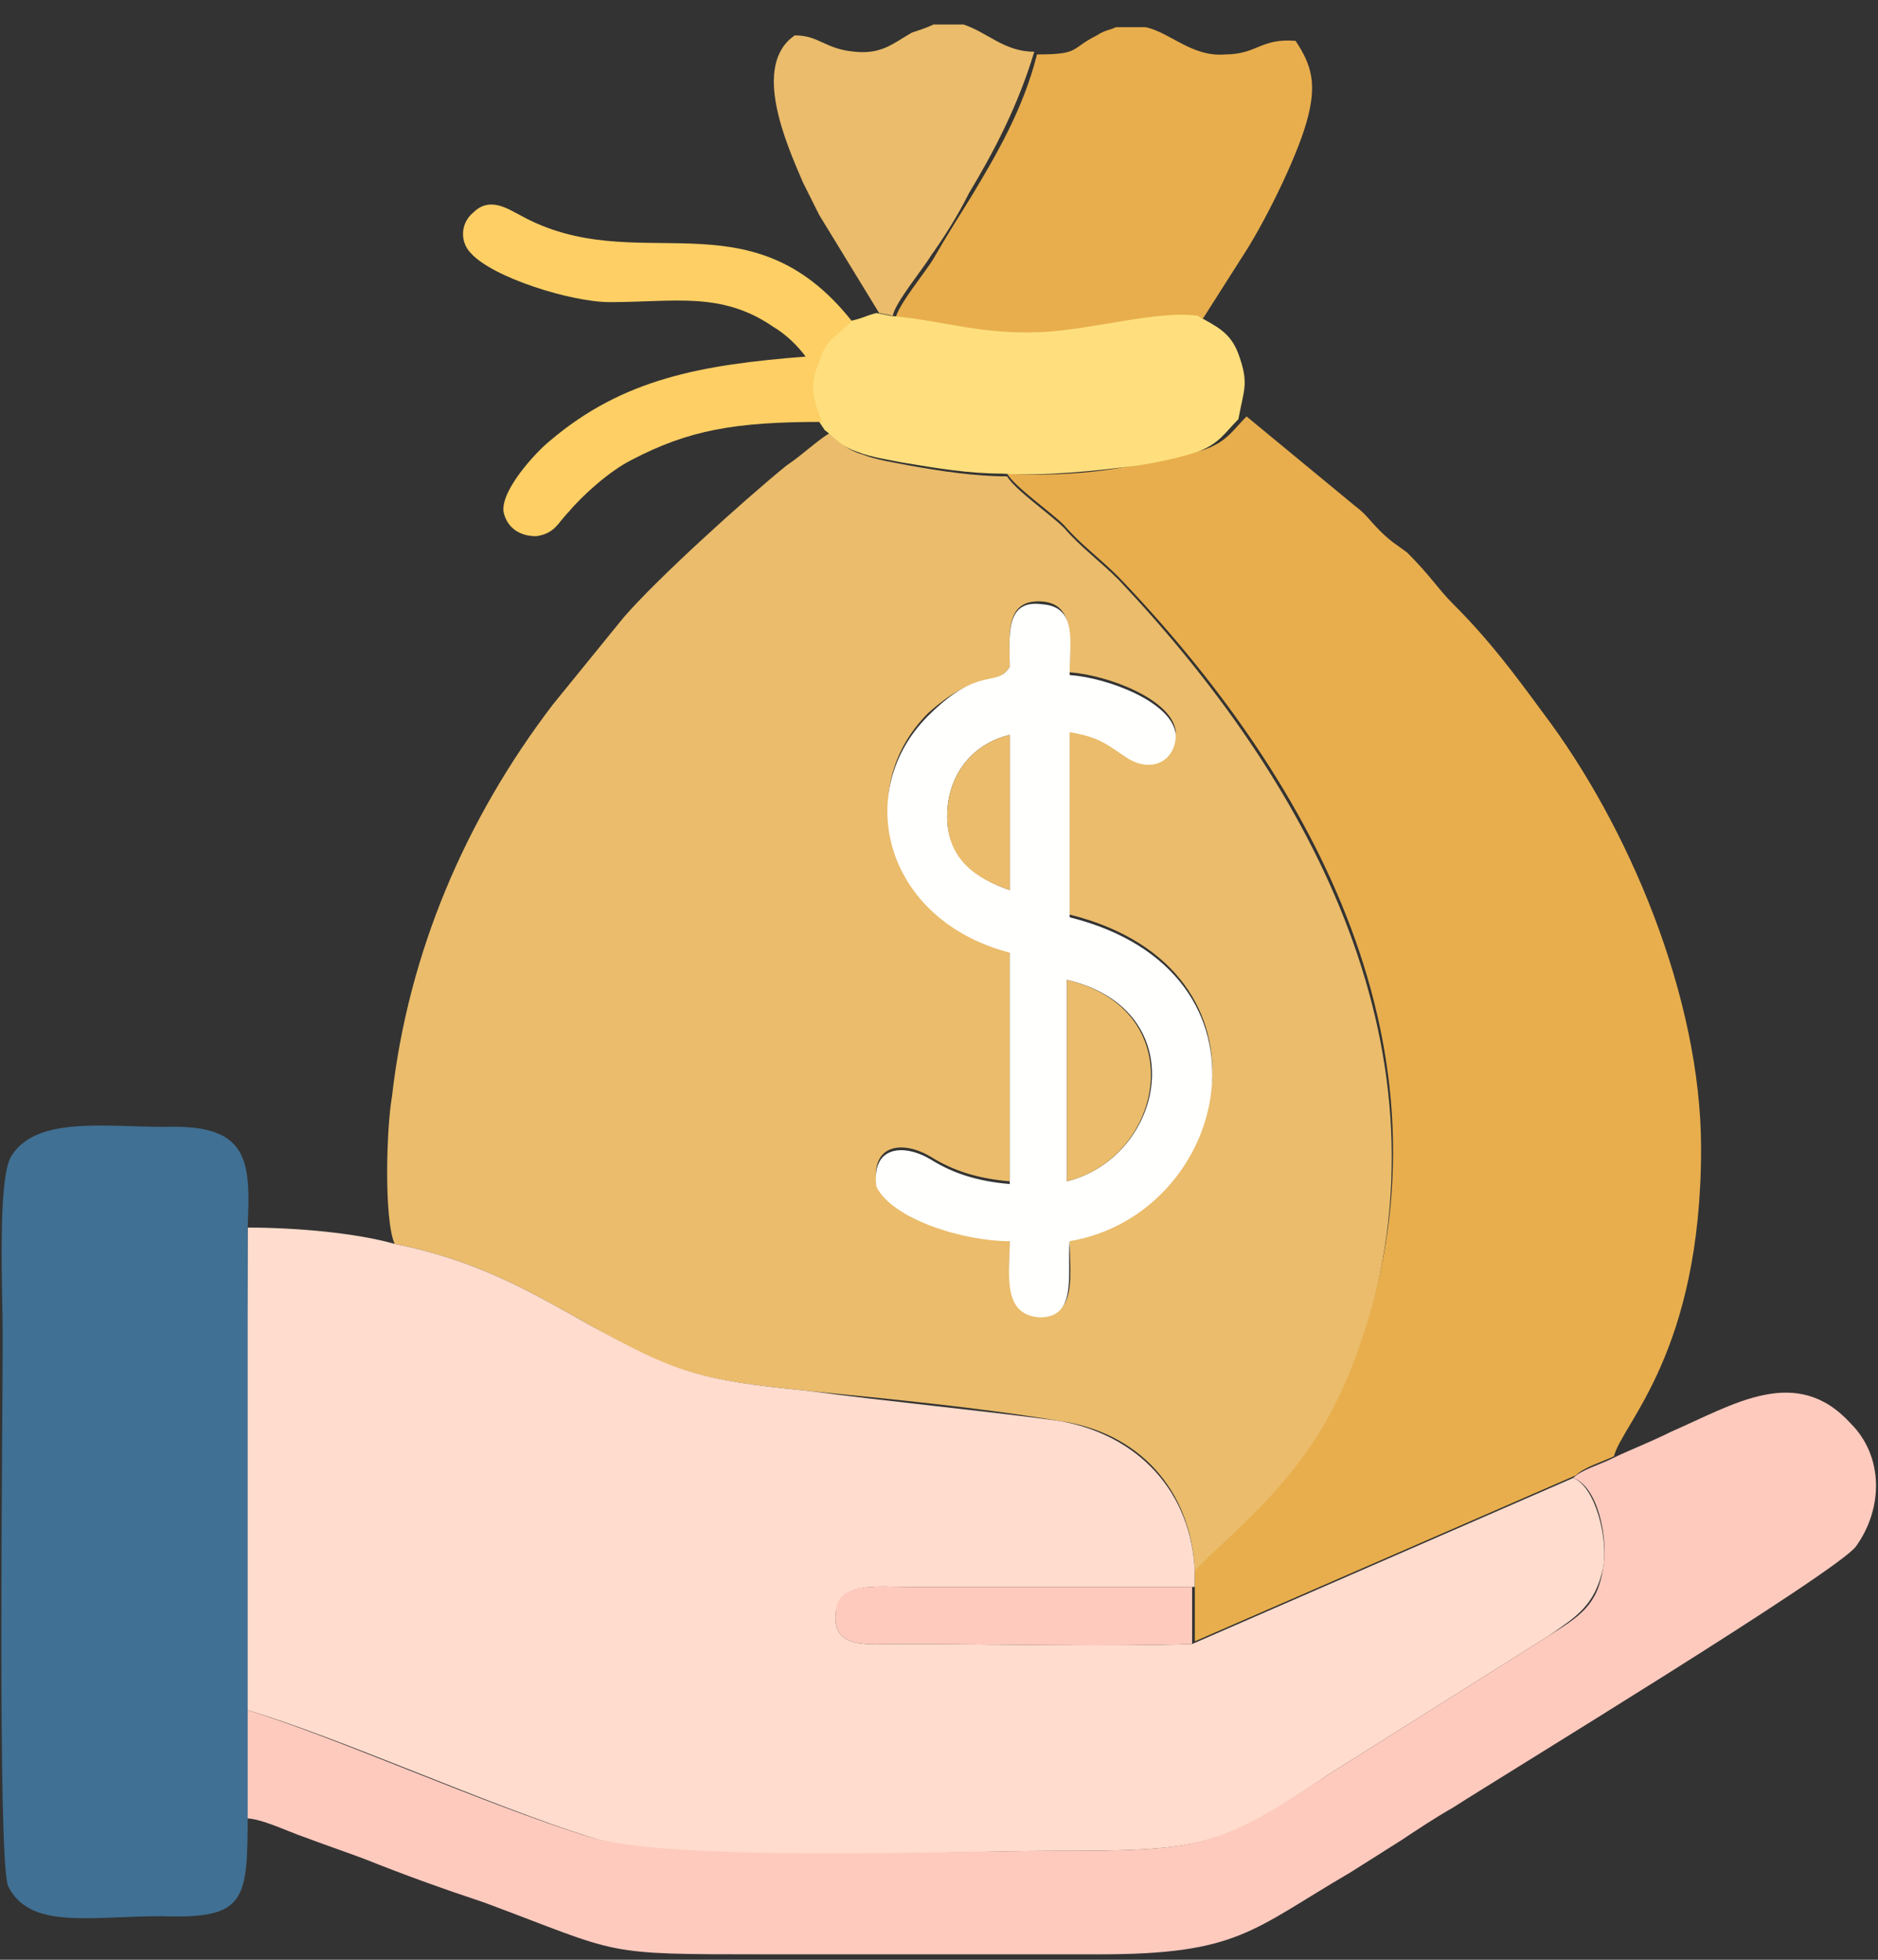 <svg width="69" height="72" viewBox="0 0 69 72" fill="none" xmlns="http://www.w3.org/2000/svg">
<rect x="0" y="0" width="69" height="72" fill="#333333" stroke="none"/>
<path fill-rule="evenodd" clip-rule="evenodd" d="M14.5 45.7C17.5 46.3 19.4 47.4 21.7 48.7C24.7 50.4 25.6 50.7 29.7 51.1C32.7 51.4 35.9 51.7 38.9 52.2C41.8 52.6 43.8 54.7 43.9 57.8L44.4 57.3C47.2 54.8 49 52.9 50.2 48.8C53.4 38.2 47.9 28.5 41.1 21.3C40.4 20.6 39.7 20.1 39.1 19.4C38.6 18.9 37.3 18 37 17.5C35.8 17.5 34.5 17.3 33.4 17.1C32.9 17 32.2 16.9 31.7 16.7C31 16.5 30.9 16.2 30.5 15.9C30 16.2 29.5 16.7 28.9 17.1C27.3 18.4 24.1 21.3 22.9 22.7L20.3 25.9C17.1 30.1 15 35 14.4 40.3C14.2 41.4 14.1 44.8 14.5 45.7ZM37.1 24.5C37.1 23.3 36.9 22 38.3 22.1C39.5 22.2 39.3 23.5 39.3 24.7C40.7 24.8 43.1 25.7 43.2 26.9C43.2 27.8 42.4 28.3 41.5 27.8C40.7 27.4 40.6 27.1 39.3 26.8V33.6C47.3 35.6 45.2 44.5 39.3 45.5C39.3 46.8 39.6 48.4 38.2 48.3C36.9 48.3 37.1 46.8 37.1 45.5C35.4 45.4 32.8 44.7 32.2 43.5C32 42 33.2 41.9 34.2 42.5C35 43 35.9 43.3 37.1 43.4V34.9C32.6 33.6 31.3 29 34.1 26.2C36 24.5 36.6 25.3 37.1 24.5Z" fill="#EABC6B"/>
<path fill-rule="evenodd" clip-rule="evenodd" d="M9 62.8C12.4 63.8 17.9 66.3 21.7 67.5C24.8 68.5 34.7 68 38.6 68C44.2 68 44.8 67.9 48.8 65.2L56.9 60.1C57.9 59.4 58.6 59 58.9 57.6C59.1 56.5 58.6 54.6 57.8 54.3L43.8 60.4C40.8 60.5 36.3 60.4 33 60.4C31.9 60.4 30.6 60.6 30.7 59.3C30.8 58.1 32.2 58.3 33.3 58.3H43.9V57.8C43.8 54.8 41.8 52.7 38.9 52.2C35.9 51.8 32.7 51.5 29.7 51.1C25.6 50.7 24.8 50.4 21.7 48.7C19.4 47.4 17.5 46.3 14.5 45.7C13.1 45.3 10.9 45.1 9.1 45.1L9 62.8Z" fill="#FFDCCD"/>
<path fill-rule="evenodd" clip-rule="evenodd" d="M37 17.4C37.3 17.9 38.6 18.8 39.1 19.3C39.7 20 40.4 20.5 41.1 21.2C48 28.4 53.5 38.1 50.2 48.7C48.9 52.9 47.1 54.7 44.4 57.2L43.9 57.7V58.2V60.3L57.9 54.2C58.2 53.9 58.9 53.7 59.3 53.5C59.6 52.3 62.5 49.7 62.5 42.2C62.5 36.6 59.8 30.3 56.7 26.2C55.6 24.7 54.7 23.5 53.4 22.2C52.8 21.6 52.6 21.2 51.7 20.3C51.3 20 51.1 19.9 50.7 19.5C50.3 19.1 50.2 18.9 49.8 18.6L45.8 15.3C45.3 15.8 45.1 16.2 44.3 16.5C43.7 16.7 42.8 16.9 42.1 17C40.4 17.4 38.5 17.5 37 17.4Z" fill="#E8AE4D"/>
<path fill-rule="evenodd" clip-rule="evenodd" d="M59.2 53.6C58.8 53.8 58.1 54 57.8 54.3C58.7 54.6 59.1 56.5 58.9 57.6C58.7 59 58 59.4 56.9 60.1L48.8 65.2C44.7 67.9 44.2 68 38.6 68C34.7 68 24.8 68.4 21.7 67.5C17.8 66.3 12.3 63.8 9 62.8V66.8C9.6 66.8 10.6 67.3 11.2 67.5C12 67.8 12.6 68 13.4 68.3C14.9 68.9 16.3 69.4 17.8 69.9C22.9 71.8 22 71.8 28.1 71.8H28.3H28.5H28.7H28.9H29.1H29.3H29.5H29.7H29.9H30.1H30.3H30.5H30.7H30.9H31H31.2H31.4H31.6H31.8H32H32.2H32.4H32.6H32.8H33H33.2H33.4H33.6H33.8H34H34.2H34.4H34.6H34.8H35H35.2H35.4H35.6H35.8H36H36.2H36.4H36.6H36.8H37H37.2H37.4H37.6H37.8H38H38.2H38.4H38.6H38.8H39H39.2H39.4H39.6H39.8H40H40.2H40.4C45.5 71.8 46 70.9 49.6 68.8L51.5 67.6C52.1 67.2 52.7 66.8 53.4 66.4C55.1 65.3 67.6 57.7 68.2 56.8C69.2 55.4 69.2 53.5 68 52.3C66 50.1 63.7 51.6 61.4 52.6C60.6 53 59.8 53.3 59.2 53.6Z" fill="#FFCABE"/>
<path fill-rule="evenodd" clip-rule="evenodd" d="M9.1 66.7V62.7V45.1C9.2 42.7 9.2 41.3 6.1 41.4C3.8 41.4 1.3 41 0.4 42.5C-0.1 43.4 0.1 47.6 0.1 49C0.1 52.3 -0.1 68.4 0.3 69.3C1.1 70.9 3.3 70.4 5.9 70.4C9 70.5 9.1 69.9 9.1 66.7Z" fill="#407093"/>
<path fill-rule="evenodd" clip-rule="evenodd" d="M37.1 24.5C36.6 25.3 36 24.4 34.1 26.3C31.3 29.1 32.5 33.8 37.1 35V43.5C35.9 43.4 35 43.1 34.2 42.6C33.2 42 32 42.1 32.2 43.6C32.8 44.8 35.4 45.6 37.1 45.6C37.1 46.8 36.8 48.3 38.2 48.4C39.6 48.4 39.2 46.8 39.3 45.6C45.2 44.6 47.3 35.7 39.3 33.7V26.9C40.5 27.1 40.7 27.4 41.5 27.9C42.4 28.4 43.2 27.9 43.2 27C43.1 25.8 40.7 24.9 39.3 24.8C39.3 23.6 39.6 22.3 38.3 22.2C36.9 22 37.1 23.4 37.1 24.5ZM37.1 27V32.7C35.9 32.3 34.8 31.5 34.8 30C34.8 28.4 35.8 27.3 37.1 27ZM39.2 43.4V36C43.9 37.1 42.8 42.5 39.2 43.4Z" fill="#FFFFFE"/>
<path fill-rule="evenodd" clip-rule="evenodd" d="M38.1 2C37.6 4 36.6 5.7 35.7 7.2C35.2 8 34.7 8.8 34.3 9.5C34 10 33 11.2 32.9 11.7C34.9 11.9 36.2 12.4 38.5 12.3C40.3 12.2 42.7 11.5 44.2 11.7L45.6 9.5C46.4 8.3 47.6 5.9 48 4.5C48.4 3.1 48.2 2.4 47.6 1.5C46.3 1.4 46.2 2 45 2C43.8 2.1 43 1.2 42.1 1H41C40.8 1.1 40.6 1.1 40.3 1.3C39.3 1.8 39.7 2 38.1 2Z" fill="#E8AE4D"/>
<path fill-rule="evenodd" clip-rule="evenodd" d="M31.2 11.8C30.8 12.3 30.3 12.5 30 13.3C29.7 14.3 29.9 14.7 30.1 15.5L30.3 15.8C30.7 16.1 30.9 16.4 31.5 16.6C32 16.8 32.7 16.9 33.2 17C34.4 17.2 35.6 17.4 36.8 17.4C38.4 17.5 40.3 17.3 41.8 17.1C42.5 17 43.4 16.8 44 16.6C44.8 16.3 45 15.9 45.5 15.4C45.7 14.3 45.9 14.1 45.5 13C45.2 12.2 44.7 12 44 11.6C42.5 11.4 40.2 12.1 38.3 12.2C36 12.3 34.8 11.8 32.7 11.6L32.2 11.5C31.8 11.6 31.7 11.7 31.2 11.8Z" fill="#FFDF7D"/>
<path fill-rule="evenodd" clip-rule="evenodd" d="M32.3 11.5L32.8 11.6C32.9 11.1 33.9 9.9 34.2 9.4C34.7 8.7 35.2 7.9 35.6 7.1C36.5 5.6 37.4 3.9 38 1.9C36.9 1.9 36.3 1.2 35.4 0.9H34.3C34.1 1 33.8 1.1 33.5 1.2C32.8 1.6 32.4 2 31.4 1.9C30.3 1.8 30.1 1.3 29.2 1.3C27.6 2.4 28.9 5.3 29.5 6.7C29.7 7.1 29.9 7.5 30.1 7.9L32.3 11.5Z" fill="#EABC6B"/>
<path fill-rule="evenodd" clip-rule="evenodd" d="M30.2 15.5C29.9 14.7 29.7 14.2 30.1 13.3C30.3 12.5 30.8 12.3 31.3 11.8C27.5 7 23.4 10.3 19.1 7.9C18.7 7.7 18 7.2 17.4 7.8C16.9 8.2 16.9 8.9 17.3 9.3C18.1 10.2 21 11.1 22.4 11.1C24.8 11.1 26.5 10.7 28.4 12C28.9 12.3 29.3 12.7 29.6 13.1C25.8 13.4 22.9 13.9 20.2 16.2C19.7 16.6 18.4 18 18.5 18.8C18.6 19.3 19 19.7 19.7 19.7C20.4 19.6 20.5 19.2 20.9 18.8C21.4 18.2 22.4 17.3 23.2 16.9C25.3 15.8 27 15.5 30.2 15.5Z" fill="#FECF64"/>
<path fill-rule="evenodd" clip-rule="evenodd" d="M43.8 60.4V58.3H33.3C32.2 58.3 30.7 58.1 30.7 59.3C30.6 60.6 31.9 60.4 33 60.4C36.3 60.4 40.8 60.5 43.8 60.4Z" fill="#FFCABE"/>
<path fill-rule="evenodd" clip-rule="evenodd" d="M39.2 43.4C42.8 42.5 43.8 37.1 39.2 36V43.4Z" fill="#EABC6B"/>
<path fill-rule="evenodd" clip-rule="evenodd" d="M37.1 27C35.8 27.3 34.8 28.4 34.8 30C34.8 31.6 35.9 32.3 37.1 32.7V27Z" fill="#EABC6B"/>
</svg>
